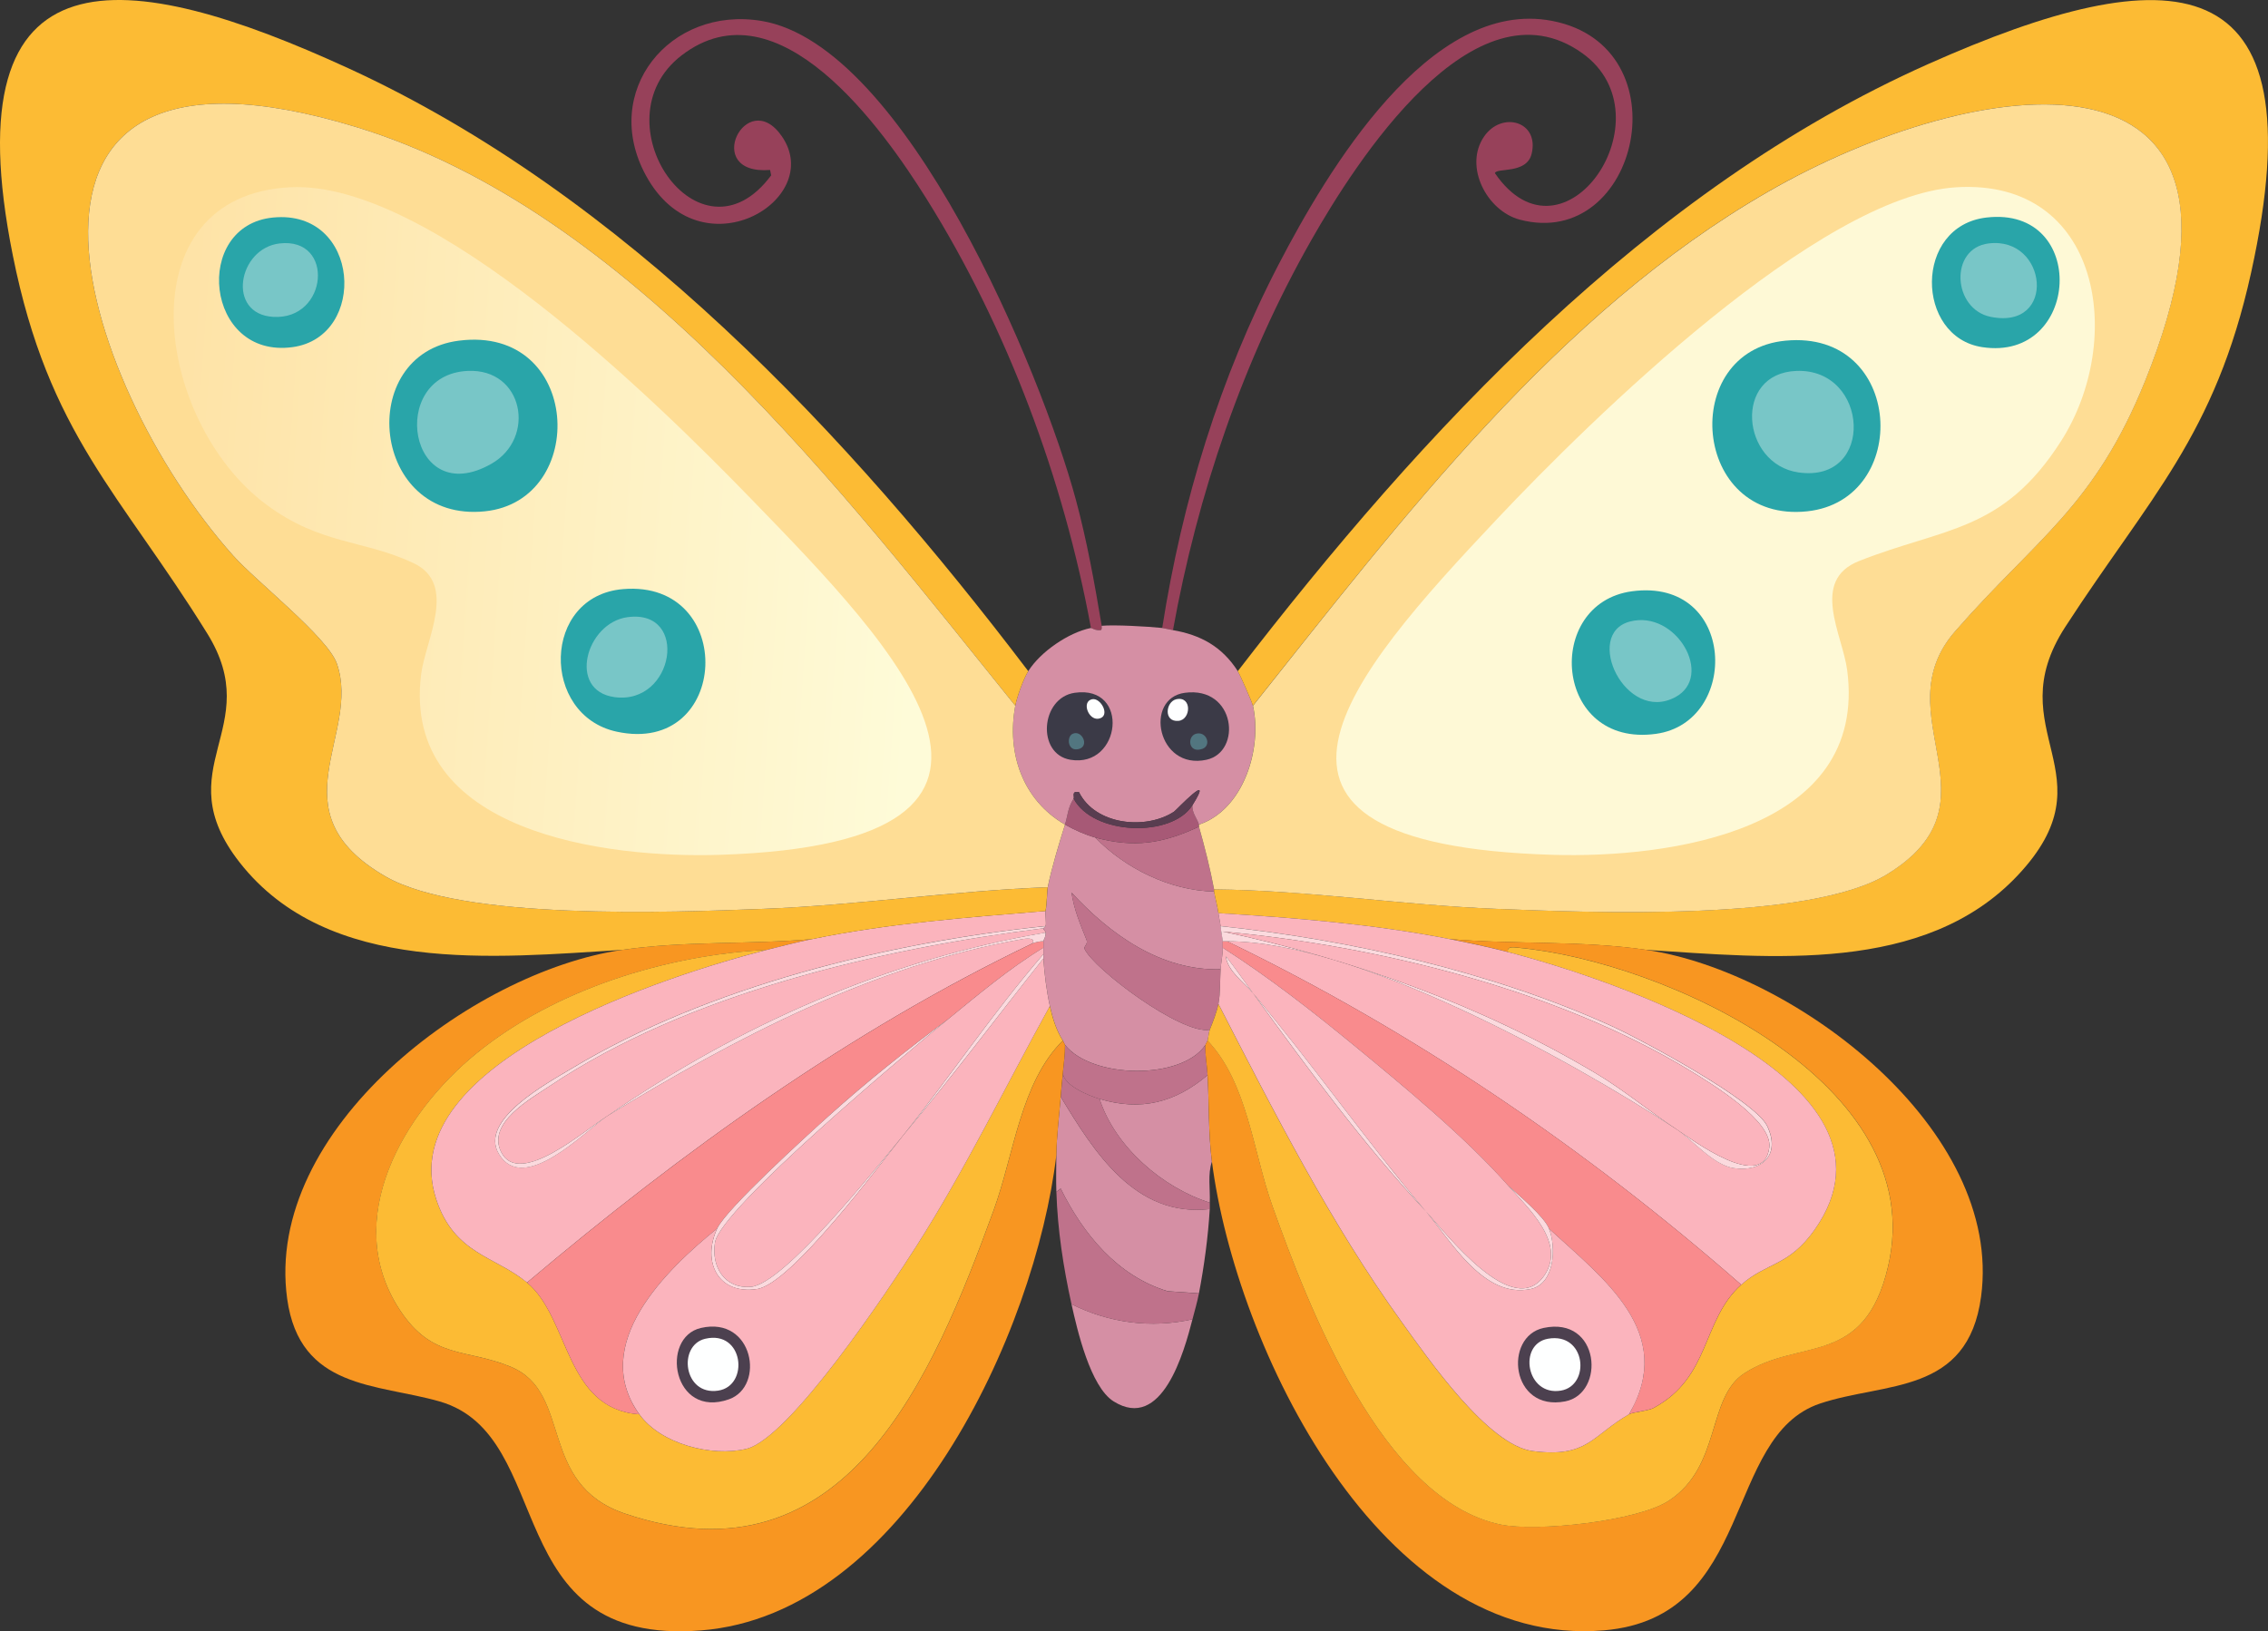 <?xml version="1.0" encoding="UTF-8"?>
<svg id="katman_2" data-name="katman 2" xmlns="http://www.w3.org/2000/svg" xmlns:xlink="http://www.w3.org/1999/xlink" viewBox="0 0 512 368.29">
  <rect x="0" y="0" width="512" height="368.29" fill="#333333" stroke="none"/>
  <defs>
    <style>
      .cls-1 {
        fill: url(#Adsız_degrade_56);
      }

      .cls-2 {
        fill: #fbdade;
      }

      .cls-3 {
        fill: #bf728b;
      }

      .cls-4 {
        fill: #593d50;
      }

      .cls-5 {
        fill: #4c404f;
      }

      .cls-6 {
        fill: #f89621;
      }

      .cls-7 {
        fill: #fef9d6;
      }

      .cls-8 {
        fill: #527680;
      }

      .cls-9 {
        fill: #29a5a9;
      }

      .cls-10 {
        fill: #fcbb34;
      }

      .cls-11 {
        fill: #a75976;
      }

      .cls-12 {
        fill: #f98b8d;
      }

      .cls-13 {
        fill: #78c6c7;
      }

      .cls-14 {
        fill: #fedd95;
      }

      .cls-15 {
        fill: #fbb4bd;
      }

      .cls-16 {
        fill: #feffff;
      }

      .cls-17 {
        fill: #d58fa4;
      }

      .cls-18 {
        fill: #97415a;
      }

      .cls-19 {
        fill: #3b3a47;
      }
    </style>
    <linearGradient id="Adsız_degrade_56" data-name="Adsız degrade 56" x1="40.02" y1="112.66" x2="207.87" y2="124.55" gradientUnits="userSpaceOnUse">
      <stop offset="0" stop-color="#fee3a7"/>
      <stop offset="1" stop-color="#fefbd8"/>
    </linearGradient>
  </defs>
  <g id="katman_2-2" data-name="katman 2">
    <g>
      <g>
        <path class="cls-18" d="M248.71,141.29c-.05,0,.17.92-.24.98-1.15.15-2.04-.52-2.19-.49-6.15-33.6-18.96-67.86-37.07-96.82-9.94-15.9-33.54-49.25-55.36-32.44-19.22,14.81,4.07,48.85,20.24,27.07l-.24-1.22c-15.63,1.24-5.28-19.17,2.68-7.56,9.85,14.36-18.48,31.3-30.73,8.78-10.29-18.92,5.36-38.29,26.09-34.87,32.59,5.38,63.27,79.52,70.97,108.04,2.52,9.33,4.26,19,5.85,28.53Z"/>
        <path class="cls-18" d="M264.81,142.27c-.7-.12-2.07-.45-2.44-.49,4.48-28.6,12.99-56.53,26.34-82.19,10.73-20.62,34.01-60.24,61.7-54.87,29.88,5.79,19.57,51.96-7.32,44.87-7.39-1.95-12.72-12-8.05-18.78,3.99-5.79,12.49-3.44,10.73,3.9-1.12,4.68-8.01,3.09-8.29,4.39,15.55,22.66,39.68-12.78,19.75-27.07-24.44-17.52-51.3,24.76-61.21,42.19-15.41,27.1-25.68,57.35-31.22,88.04Z"/>
        <g>
          <path class="cls-17" d="M273.1,272.98c-.36,6.19-1.27,12.93-2.44,19.02l-7.07-.49c-11.34-3.44-19.09-12.92-24.14-23.17l-.98.73c-.08-2.74-.03-5.55,0-8.29.05-4.32.64-8.85.98-13.17,7.51,12.44,16.8,27.29,33.65,25.36Z"/>
          <path class="cls-17" d="M273.59,262.25c-.99,2.85-.35,6.27-.49,9.27-10.65-3.37-21.35-12.56-24.88-23.41,9.37,2.8,17.02.83,24.39-5.37.37,6.47.15,13.07.98,19.51Z"/>
          <path class="cls-17" d="M269.2,297.86c-1.89,7.34-6.85,25.39-17.8,18.53-5.26-3.29-8.23-16.17-9.51-21.95,8.5,4.24,18.02,5.51,27.31,3.41Z"/>
          <path class="cls-3" d="M270.66,292.01c-.37,1.92-.97,3.95-1.46,5.85-9.3,2.09-18.82.83-27.31-3.41-1.82-8.25-3.16-16.9-3.41-25.36l.98-.73c5.06,10.25,12.8,19.72,24.14,23.17l7.07.49Z"/>
          <path class="cls-3" d="M248.23,248.11c3.53,10.85,14.22,20.04,24.88,23.41-.02.48.03.98,0,1.46-16.85,1.93-26.14-12.92-33.65-25.36.14-1.82.31-3.56.49-5.37.21,2.85,5.89,5.14,8.29,5.85Z"/>
          <path class="cls-17" d="M247.25,189.09c6.82,7.03,17.01,12,26.83,12.19.29,1.6.76,3.28.98,4.88.13.96.42,2.21.49,2.93.11,1.08.45,2.68.49,3.41.02.48-.01.98,0,1.46.04,1.5-.4,3.46-.49,4.88-13.48.36-24.93-7.87-33.65-17.32.53,3.77,2,7.24,3.41,10.73.35.86-.7,1.48-.49,1.95,2.07,4.58,21.91,19.45,28.29,18.29-.23.57-.4,2.28-.49,2.44-.2.37-.46.93-.49.98-5.43,8.02-25.69,7.62-31.7,0-.13-.16-.35-.76-.49-.98-1.5-2.36-2.32-5.09-2.93-7.8-.72-3.23-1.26-7.44-1.46-10.73-.02-.32.01-.65,0-.98-.02-.35,0-.99,0-1.46s0-.98,0-1.46c0-.36.52-.8.49-1.95-.01-.48-.53-.54-.49-.98l.49-.49c.23-.51-.12-2.76,0-3.41.33-1.74.33-4.59.49-5.37.95-4.6,2.49-9.64,3.9-14.14,1.96,1.14,4.64,2.33,6.83,2.93Z"/>
          <path class="cls-3" d="M270.66,186.65c1.31,4.58,2.53,9.47,3.41,14.14.03.16-.03.33,0,.49-9.82-.19-20.01-5.16-26.83-12.19,8.81,2.38,15.23,1.38,23.41-2.44Z"/>
          <path class="cls-3" d="M272.13,235.91c-.11,2.31.36,4.53.49,6.83-7.37,6.2-15.02,8.16-24.39,5.37-2.4-.72-8.08-3.01-8.29-5.85.21-2.1.48-4.23.49-6.34,6.01,7.62,26.27,8.02,31.7,0Z"/>
          <path class="cls-11" d="M269.2,181.77c-.18,1.65,1.06,2.97,1.46,4.39.04.15-.04.34,0,.49-8.18,3.82-14.61,4.82-23.41,2.44-2.19-.59-4.87-1.79-6.83-2.93.68-2.18.57-3.66,1.95-5.85,4.4,8.29,22.19,8.88,26.83,1.46Z"/>
          <path class="cls-3" d="M275.54,218.84c-.16,2.59,0,5.23-.49,7.8-.35,1.84-1.25,4.09-1.95,5.85-6.38,1.16-26.22-13.71-28.29-18.29-.21-.47.84-1.09.49-1.95-1.41-3.49-2.88-6.96-3.41-10.73,8.73,9.44,20.17,17.68,33.65,17.32Z"/>
          <g>
            <path class="cls-17" d="M262.37,141.78c.36.04,1.74.37,2.44.49,6.22,1.08,11.05,3.68,14.63,9.27.52.81,3.23,6.97,3.41,7.8,2.12,9.65-2.11,23.45-12.19,26.83-.41-1.42-1.65-2.74-1.46-4.39,5.18-8.29-3.71,1.18-4.15,1.46-6.41,4.21-17.8,3.01-21.46-4.39-1.86-.34-.95,1.03-1.22,1.46-1.38,2.2-1.27,3.68-1.95,5.85-9.56-5.54-13.22-16.15-11.22-26.83.38-2.04,1.87-6.12,2.93-7.8,2.72-4.35,9.09-8.73,14.14-9.75.15-.03,1.04.64,2.19.49.41-.06.19-.97.24-.98,2.75-.28,10.67.16,13.66.49Z"/>
            <path class="cls-4" d="M269.2,181.77c-4.64,7.42-22.43,6.83-26.83-1.46.27-.43-.64-1.81,1.22-1.46,3.66,7.4,15.05,8.6,21.46,4.39.43-.29,9.33-9.75,4.15-1.46Z"/>
            <g>
              <path class="cls-19" d="M267.49,156.41c11.45-1.52,12.97,13.35,4.88,15.12-11.11,2.43-14.18-13.89-4.88-15.12Z"/>
              <path class="cls-16" d="M265.54,157.87c3.58-.81,3.36,4.63.49,4.88-3.42.3-2.88-4.33-.49-4.88Z"/>
              <path class="cls-8" d="M269.93,165.68c2.43-.74,3.69,2.66,1.46,3.41-3.15,1.07-3.41-2.82-1.46-3.41Z"/>
            </g>
            <g>
              <path class="cls-19" d="M242.62,156.41c12.57-1.81,10.47,17.05-.98,15.12-7.67-1.29-6.75-14.01.98-15.12Z"/>
              <path class="cls-16" d="M246.52,157.87c2.03-.45,4.33,3.95,1.46,4.39-2.28.35-3.85-3.86-1.46-4.39Z"/>
              <path class="cls-8" d="M242.13,165.68c2.11-.99,3.85,2.72,1.46,3.41-2.58.75-2.87-2.76-1.46-3.41Z"/>
            </g>
          </g>
        </g>
      </g>
      <g>
        <g>
          <path class="cls-10" d="M371.63,214.45c-14.56-2.14-29.75-1.17-44.39-2.44-16.98-3.35-34.91-4.81-52.19-5.85-.21-1.6-.69-3.28-.98-4.88-.03-.16.03-.33,0-.49,21.28.2,42.44,3.55,63.65,4.39,21.28.84,70.82,2.92,88.28-7.8,26.6-16.34-1.19-35.92,15.36-54.87,18.3-20.96,31.42-28.07,42.92-56.58,32.31-80.07-38.41-69.49-85.11-42.68-47.51,27.28-82.8,73.99-116.33,116.08-.18-.84-2.9-7-3.41-7.8,41.69-54.11,92.27-108.74,155.84-137.06,54.45-24.26,88.54-23.75,72.92,47.07-8.14,36.89-22.97,50.73-41.95,79.99-15.35,23.67,10.8,33.18-10.73,56.09-21.04,22.39-56.06,18.6-83.89,16.83Z"/>
          <g>
            <path class="cls-14" d="M274.08,200.8c-.88-4.68-2.11-9.57-3.41-14.14-.04-.15.04-.34,0-.49,10.08-3.38,14.32-17.18,12.19-26.83,33.52-42.1,68.82-88.8,116.33-116.08,46.7-26.82,117.42-37.39,85.11,42.68-11.5,28.51-24.62,35.62-42.92,56.58-16.55,18.95,11.24,38.54-15.36,54.87-17.46,10.72-67.01,8.65-88.28,7.8-21.22-.84-42.38-4.19-63.65-4.39Z"/>
            <g>
              <path class="cls-7" d="M441.62,42.28c32.7-2,38.27,34.45,23.66,57.31-13.19,20.62-26.33,19.45-45.6,27.07-11.11,4.39-3.73,16.63-2.68,24.63,4.77,36.32-40.12,42.51-66.58,41.7-79.11-2.4-45.78-40.48-12.44-75.84,21.21-22.49,72.62-72.97,103.65-74.87Z"/>
              <g>
                <path class="cls-9" d="M403.09,76.91c26.78-2.54,28.51,36.02,4.88,38.53-26.12,2.77-29.05-36.24-4.88-38.53Z"/>
                <path class="cls-13" d="M405.52,83.74c16.47-.64,17.89,25.41.49,22.92-12.94-1.85-14.81-22.37-.49-22.92Z"/>
              </g>
              <g>
                <path class="cls-9" d="M368.46,133.49c23.56-3.13,24.41,29.57,5.37,32.19-23.14,3.19-25.4-29.53-5.37-32.19Z"/>
                <path class="cls-13" d="M367.97,140.32c10.41-2.71,19.06,12.35,10.24,17.07-11.28,6.04-20.86-14.31-10.24-17.07Z"/>
              </g>
              <g>
                <path class="cls-9" d="M448.45,49.11c23.1-2.67,21.22,32.66-.98,29.26-15.08-2.31-15.48-27.36.98-29.26Z"/>
                <path class="cls-13" d="M448.93,54.96c13.32-1.65,15.49,19.58.49,16.58-8.65-1.73-9.41-15.48-.49-16.58Z"/>
              </g>
            </g>
          </g>
        </g>
        <g>
          <g>
            <path class="cls-6" d="M371.63,214.45c33.65,4.95,80.66,40.54,75.6,78.28-2.98,22.23-21.69,19.24-36.34,24.14-22.01,7.37-14.52,48.29-48.77,51.21-50.5,4.31-83.18-64.22-88.53-105.84-.83-6.44-.61-13.04-.98-19.51-.13-2.29-.6-4.52-.49-6.83.03-.05.28-.6.49-.98,9.03,9.51,10.25,25.01,14.63,37.31,8.12,22.8,24.85,66.35,51.46,71.94,8.24,1.73,30.99-.74,38.04-5.37,11.94-7.83,8.51-23.2,17.07-28.78,12.43-8.09,27.09-1.2,32.44-24.14,9.66-41.5-50.53-68.92-83.65-71.94-.81-.07-2.44-.41-2.19.98-4.09-1.06-9.01-2.11-13.17-2.93,14.63,1.27,29.83.3,44.39,2.44Z"/>
            <path class="cls-10" d="M272.61,234.94c.09-.16.26-1.87.49-2.44.71-1.76,1.6-4.01,1.95-5.85,12.64,24.59,25.26,49.46,41.46,71.94,5.95,8.26,19.45,27.74,29.51,29.02,12.41,1.59,13.34-3.5,21.7-8.29.96-.55,4.3-.75,5.61-1.46,12.92-7.01,10.8-19.8,19.75-27.8,5.66-5.05,10.72-4.11,16.58-12.44,23.78-33.79-46.78-56.87-69.26-62.68-.25-1.38,1.38-1.05,2.19-.98,33.12,3.02,93.31,30.44,83.65,71.94-5.34,22.95-20.01,16.06-32.44,24.14-8.56,5.57-5.13,20.94-17.07,28.78-7.05,4.62-29.81,7.1-38.04,5.37-26.61-5.6-43.34-49.15-51.46-71.94-4.38-12.3-5.61-27.8-14.63-37.31Z"/>
            <g>
              <path class="cls-15" d="M327.24,212.01c4.16.82,9.08,1.87,13.17,2.93,22.48,5.81,93.04,28.88,69.26,62.68-5.86,8.33-10.93,7.38-16.58,12.44-35.09-30.74-74-57.22-116.08-77.55,29.08,0,77.07,26.47,101.45,42.43,3.53,2.31,8.33,8.1,12.93,8.78,6.5.97,10.65-3.06,7.56-9.51-2.76-5.77-28.63-19.65-35.36-22.68-26.93-12.14-58.71-19.36-88.04-22.44-.07-.72-.36-1.96-.49-2.93,17.28,1.04,35.21,2.5,52.19,5.85Z"/>
              <path class="cls-12" d="M277,212.5c42.08,20.33,80.99,46.81,116.08,77.55-8.96,8-6.83,20.79-19.75,27.8-1.31.71-4.65.92-5.61,1.46,10.91-18.48-5.91-30.72-18.05-41.95-1.12-2.8-6.88-7.53-9.27-9.75-9.63-10.89-23.53-22.39-34.87-31.7-9.4-7.72-19.33-15.45-29.51-21.95-.01-.48.02-.98,0-1.46h.98Z"/>
              <path class="cls-2" d="M378.45,254.94c3.4,2.25,19.62,14.49,20.97,4.15.79-6.04-13.03-14.41-17.8-17.32-30.08-18.32-70.77-28.26-105.6-31.46,29.16,6.18,58.47,16.68,84.14,31.95,6.39,3.8,12.14,8.62,18.29,12.68-24.39-15.97-72.38-42.43-101.45-42.43h-.98c-.04-.73-.38-2.33-.49-3.41,29.33,3.08,61.1,10.29,88.04,22.44,6.73,3.03,32.6,16.91,35.36,22.68,3.09,6.46-1.06,10.48-7.56,9.51-4.59-.68-9.4-6.47-12.93-8.78Z"/>
              <path class="cls-15" d="M378.45,254.94c-6.15-4.06-11.9-8.88-18.29-12.68-25.67-15.27-54.97-25.77-84.14-31.95,34.83,3.2,75.52,13.14,105.6,31.46,4.77,2.9,18.59,11.27,17.8,17.32-1.35,10.34-17.57-1.9-20.97-4.15Z"/>
              <g>
                <path class="cls-15" d="M340.41,267.62c4.44,5.02,13.19,12.93,8.29,20.24-7.06,10.53-22.26-9.48-26.83-14.39-13.54-15.99-25.56-33.24-39.02-49.26-2.02-2.78-3.96-5.6-6.1-8.29.28,3.23,4.2,6.03,6.1,8.29,12.36,17.01,24.67,33.84,39.02,49.26,5.73,6.76,13.08,19.76,23.66,17.56,5.48-1.14,5.82-9.47,4.15-13.66,12.14,11.22,28.95,23.46,18.05,41.95-8.36,4.79-9.3,9.88-21.7,8.29-10.06-1.28-23.56-20.76-29.51-29.02-16.2-22.48-28.82-47.35-41.46-71.94.49-2.58.33-5.21.49-7.8.09-1.42.53-3.38.49-4.88,10.18,6.5,20.11,14.23,29.51,21.95,11.34,9.31,25.25,20.81,34.87,31.7Z"/>
                <path class="cls-2" d="M349.68,277.37c1.68,4.19,1.33,12.52-4.15,13.66-10.57,2.2-17.93-10.8-23.66-17.56,4.57,4.91,19.77,24.92,26.83,14.39,4.9-7.32-3.86-15.22-8.29-20.24,2.38,2.22,8.14,6.95,9.27,9.75Z"/>
                <path class="cls-2" d="M321.88,273.47c-14.35-15.42-26.66-32.26-39.02-49.26,13.46,16.02,25.47,33.27,39.02,49.26Z"/>
                <path class="cls-2" d="M282.86,224.21c-1.9-2.26-5.81-5.06-6.1-8.29,2.14,2.69,4.08,5.52,6.1,8.29Z"/>
                <g>
                  <path class="cls-5" d="M348.46,299.81c12.8-2.73,14.03,14.8,4.88,16.58-12.32,2.39-13.96-14.64-4.88-16.58Z"/>
                  <path class="cls-16" d="M349.43,302.25c8.64-1.55,9.72,10.58,2.93,11.71-7.81,1.29-9.72-10.48-2.93-11.71Z"/>
                </g>
              </g>
            </g>
          </g>
          <g>
            <path class="cls-6" d="M183.36,212.01c-3.38.7-6.89,1.58-10.24,2.44-22.72,1.18-47.81,8.91-65.6,23.41-16.42,13.39-30.61,37.4-17.32,57.8,7.38,11.32,15.04,8.73,25.12,12.93,14.15,5.88,5.88,26.44,25.85,33.17,49.71,16.75,69.41-30.86,83.16-68.53,4.61-12.62,6.03-28.78,15.61-38.29.14.21.36.81.49.98,0,2.11-.28,4.24-.49,6.34-.18,1.81-.35,3.54-.49,5.37-.33,4.32-.92,8.85-.98,13.17-4.76,40.04-34.19,103.7-80.23,107.3s-32.26-44.03-59.02-51.7c-14.1-4.04-31.55-2.66-34.39-23.17-5.27-38.19,41.58-73.77,75.6-78.77,14.09-2.07,28.76-1.19,42.92-2.44Z"/>
            <path class="cls-10" d="M173.11,214.45c-21.24,5.41-84.83,25.33-74.63,56.33,4.07,12.38,13.26,12.79,20.49,18.78,9.66,8.01,8.51,28.53,25.36,29.75,4.83,6.71,16.31,9.66,24.14,7.8,9.79-2.32,32.19-36.06,38.29-45.6,11.18-17.5,20.2-36.24,30.24-54.38.61,2.71,1.43,5.44,2.93,7.8-9.58,9.51-11,25.66-15.61,38.29-13.75,37.67-33.45,85.28-83.16,68.53-19.97-6.73-11.7-27.28-25.85-33.17-10.08-4.19-17.74-1.6-25.12-12.93-13.3-20.4.89-44.41,17.32-57.8,17.8-14.51,42.88-22.23,65.6-23.41Z"/>
            <g>
              <path class="cls-15" d="M236.03,205.67c-.12.66.23,2.9,0,3.41-35.56,3.69-76.25,13.64-107.06,32.19-5.5,3.31-20.96,11.6-16.34,19.27,5.6,9.29,19.26-4.99,24.39-8.54,28.77-17.54,60.19-34.13,93.89-40,.18-.03,3.02-.54,2.19.98-41.43,19.86-79.17,47.07-114.13,76.58-7.23-5.99-16.41-6.4-20.49-18.78-10.2-31.01,53.38-50.92,74.63-56.33,3.35-.85,6.86-1.74,10.24-2.44,17.22-3.56,35.15-4.9,52.68-6.34Z"/>
              <path class="cls-12" d="M235.54,212.5c0,.48,0,.98,0,1.46-7.67,4.67-14.53,10.44-21.46,16.1-9.29,6.89-18.48,14.21-27.07,21.95-4.75,4.28-23.04,20.9-25.12,25.36-11.38,9.2-28.98,26.08-17.56,41.95-16.85-1.22-15.7-21.74-25.36-29.75,34.97-29.51,72.7-56.72,114.13-76.58.55-.27,1.78-.51,2.44-.49Z"/>
              <path class="cls-15" d="M235.54,213.97c0,.47-.02,1.11,0,1.46-11.29,13.07-20.95,27.49-31.7,40.97-5.86,6.98-26.81,33.57-34.39,34.14-5.86.44-8.92-4.54-8.05-10,1.24-7.77,44.17-43.54,52.68-50.48,6.93-5.65,13.79-11.43,21.46-16.1Z"/>
              <path class="cls-15" d="M235.54,209.58c-.04.44.48.5.49.98-35.71,6.05-69.44,21.01-99.01,41.46-4.76,2.91-19.82,16.31-23.9,8.05-3.22-6.53,6.63-11.96,10.97-14.88,31.15-20.89,74.64-30.98,111.45-35.61Z"/>
              <path class="cls-2" d="M236.03,209.09l-.49.49c-36.81,4.63-80.3,14.72-111.45,35.61-4.35,2.91-14.2,8.35-10.97,14.88,4.08,8.27,19.14-5.14,23.9-8.05-5.13,3.55-18.79,17.83-24.39,8.54-4.62-7.66,10.84-15.96,16.34-19.27,30.81-18.55,71.5-28.5,107.06-32.19Z"/>
              <path class="cls-2" d="M236.03,210.55c.03,1.15-.48,1.59-.49,1.95-.66-.02-1.89.22-2.44.49.83-1.52-2.01-1.01-2.19-.98-33.7,5.87-65.13,22.45-93.89,40,29.57-20.44,63.31-35.4,99.01-41.46Z"/>
              <path class="cls-2" d="M214.08,230.06c-8.51,6.94-51.43,42.71-52.68,50.48-.87,5.46,2.19,10.44,8.05,10,7.57-.57,28.53-27.17,34.39-34.14-5.6,7.02-25.25,33.47-32.92,34.63-8.85,1.34-12.51-6.16-9.02-13.66,2.07-4.47,20.37-21.09,25.12-25.36,8.59-7.74,17.78-15.06,27.07-21.95Z"/>
              <g>
                <path class="cls-15" d="M237.01,227.13c-10.04,18.15-19.06,36.88-30.24,54.38-6.1,9.54-28.5,43.28-38.29,45.6-7.83,1.86-19.31-1.09-24.14-7.8-11.42-15.86,6.18-32.74,17.56-41.95-3.48,7.5.17,14.99,9.02,13.66,7.67-1.16,27.32-27.61,32.92-34.63,10.96-13.05,21.11-26.67,31.7-40,.2,3.29.74,7.5,1.46,10.73Z"/>
                <path class="cls-2" d="M235.54,216.4c-10.6,13.33-20.75,26.94-31.7,40,10.76-13.48,20.41-27.9,31.7-40.97.01.32-.02.65,0,.98Z"/>
                <g>
                  <path class="cls-5" d="M158.24,299.81c11.85-2.72,14.56,13.17,6.34,16.1-12.72,4.52-15.64-13.96-6.34-16.1Z"/>
                  <path class="cls-16" d="M159.21,302.25c8.71-2.03,10,10.63,2.93,11.71-7.85,1.19-9.2-10.24-2.93-11.71Z"/>
                </g>
              </g>
            </g>
          </g>
        </g>
        <g>
          <path class="cls-10" d="M232.13,151.53c-1.06,1.69-2.54,5.76-2.93,7.8C190.27,111.08,142.2,47.42,80.2,28.62-8.65,1.68,17.41,85.99,52.64,125.44c5.22,5.84,21.34,18.43,23.41,24.39,5.58,16.09-14.33,33.44,10.97,48.04,17.28,9.97,64.49,8.12,85.36,7.32,21.37-.83,42.75-4.08,64.14-4.88-.16.77-.16,3.63-.49,5.37-17.52,1.44-35.46,2.78-52.68,6.34-14.16,1.25-28.83.37-42.92,2.44-28.7,1.74-66.33,5.79-86.33-19.75-16.75-21.39,6.02-30.21-7.32-51.7C27.06,111.21,10.99,98.09,2.89,57.64-11.31-13.2,28.86-7.46,78.73,15.45c62.12,28.54,112.7,82.49,153.4,136.08Z"/>
          <g>
            <path class="cls-14" d="M229.2,159.34c-2,10.68,1.66,21.28,11.22,26.83-1.41,4.5-2.95,9.55-3.9,14.14-21.39.79-42.77,4.05-64.14,4.88-20.86.81-68.07,2.66-85.36-7.32-25.31-14.6-5.39-31.96-10.97-48.04-2.07-5.96-18.2-18.55-23.41-24.39C17.41,85.99-8.65,1.68,80.2,28.62c62,18.8,110.07,82.46,149.01,130.72Z"/>
            <g>
              <path class="cls-1" d="M65.56,42.28c31.9-1.59,82.58,48.25,104.13,70.48,32.27,33.26,75.54,77.53-7.07,80.23-25.66.84-72.01-4.91-67.55-40.73.96-7.75,8.31-20.39-1.71-25.12-11.26-5.32-20.88-4.07-33.17-13.17-25.44-18.84-32.29-69.83,5.37-71.7Z"/>
              <g>
                <path class="cls-9" d="M103.61,76.91c27.74-3.51,29.36,36.12,5.85,38.53-25.71,2.64-29.39-35.55-5.85-38.53Z"/>
                <path class="cls-13" d="M105.56,83.74c12.63-.61,15.56,15.17,5.37,20.97-18.69,10.65-23.56-20.09-5.37-20.97Z"/>
              </g>
              <g>
                <path class="cls-9" d="M140.68,133c25.78-2.13,24.16,37.72-1.46,32.19-17.2-3.71-16.93-30.67,1.46-32.19Z"/>
                <path class="cls-13" d="M141.65,139.34c14.04-1.91,10.6,19.9-2.93,18.05-10.65-1.46-6.47-16.77,2.93-18.05Z"/>
              </g>
              <g>
                <path class="cls-9" d="M61.66,49.11c19.75-1.91,21.42,26.94,4.39,29.26-19.78,2.7-22.69-27.49-4.39-29.26Z"/>
                <path class="cls-13" d="M63.13,54.96c12.5-1.44,10.94,17.33-1.46,16.58-10.59-.63-7.96-15.5,1.46-16.58Z"/>
              </g>
            </g>
          </g>
        </g>
      </g>
    </g>
  </g>
</svg>